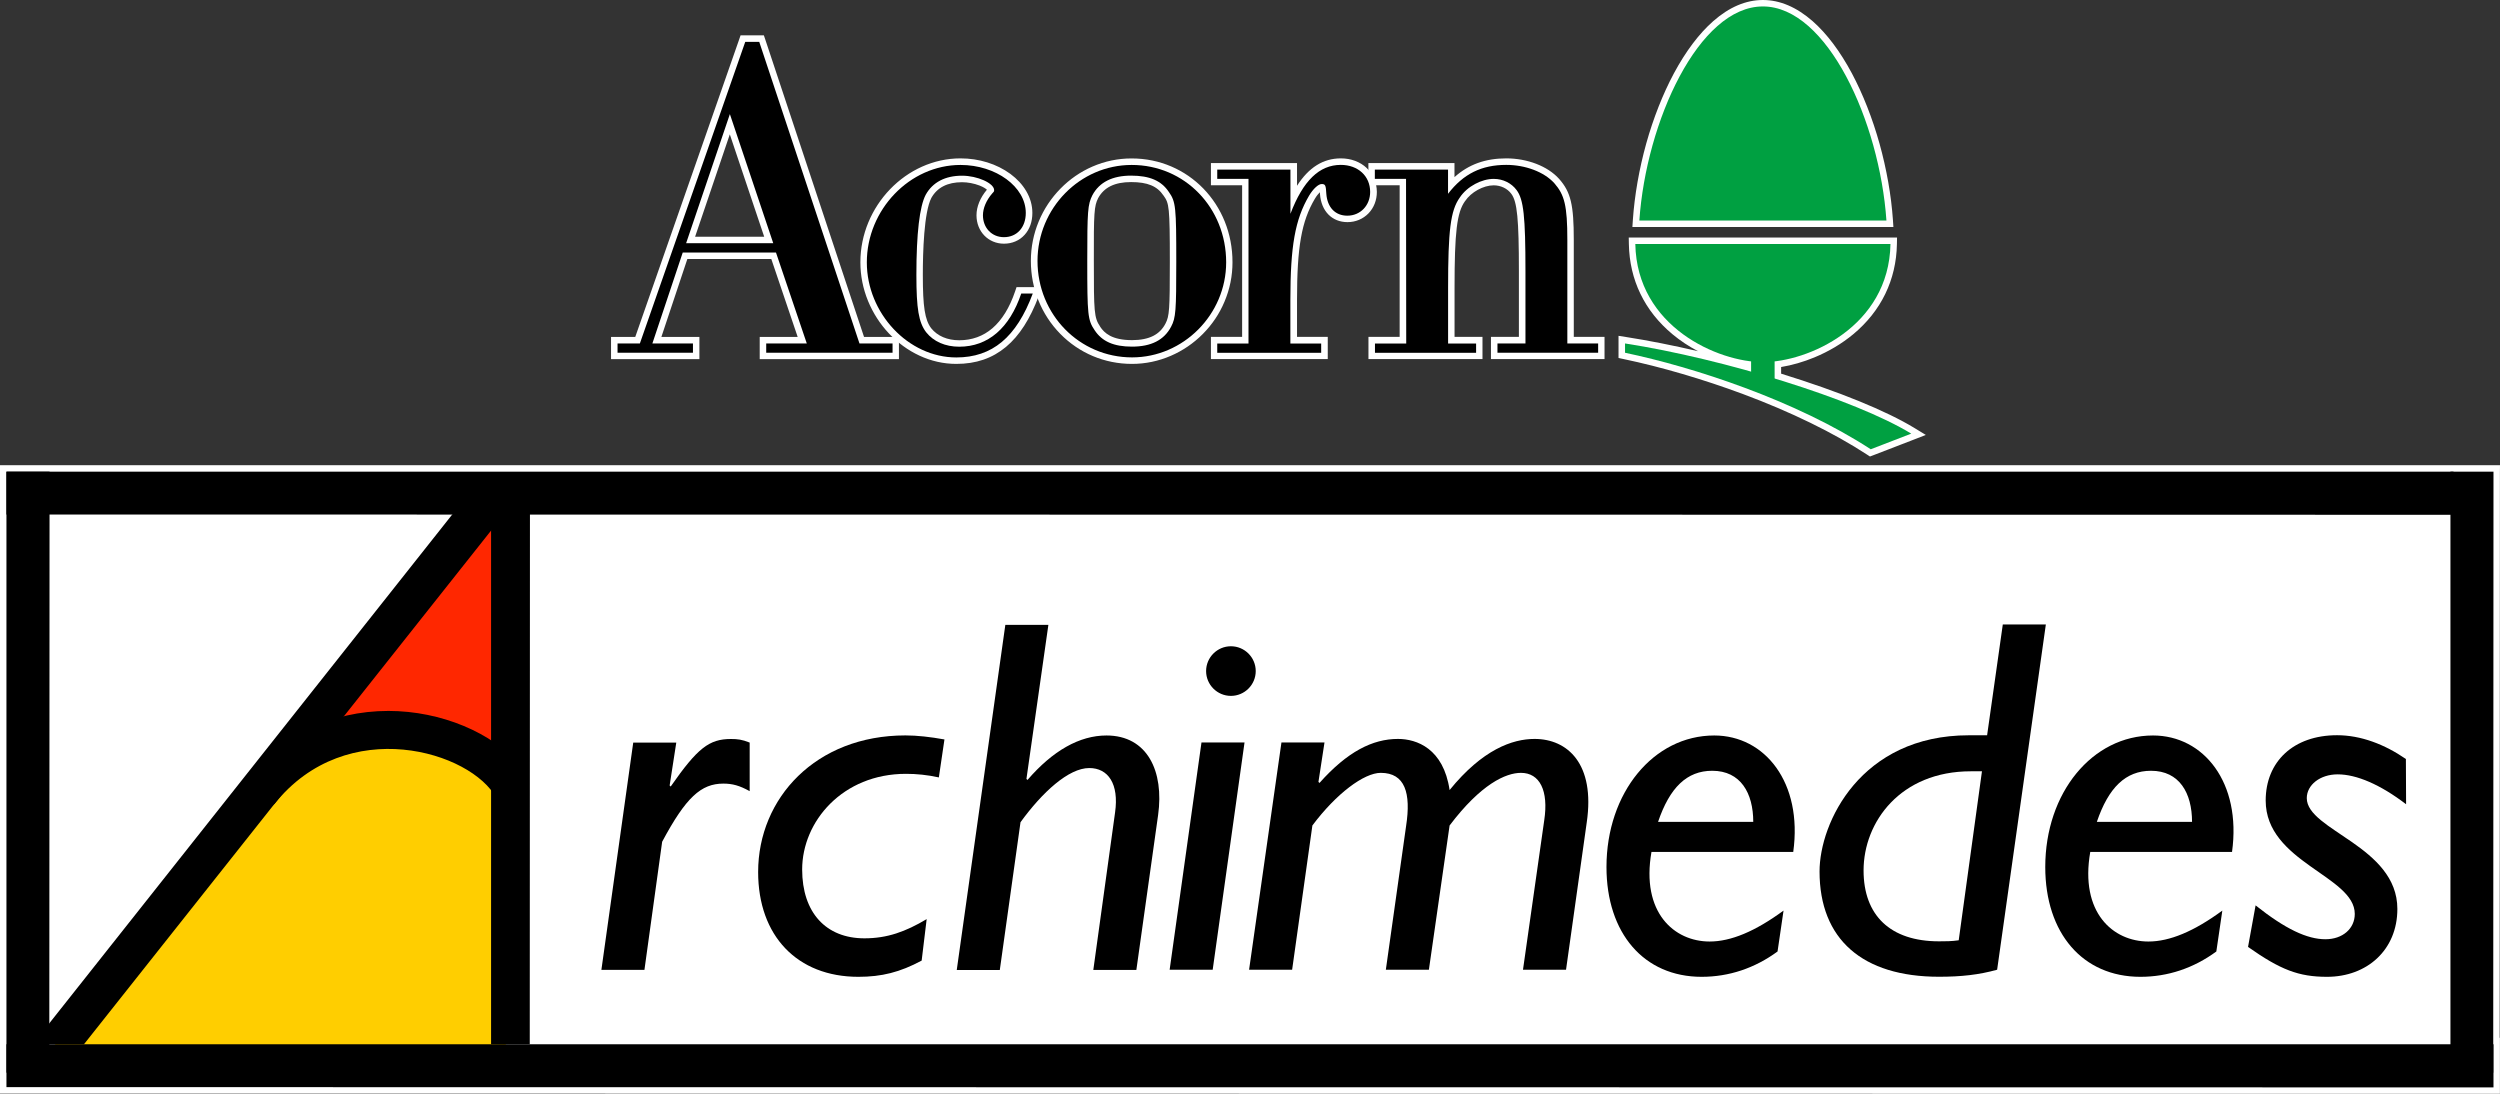 <?xml version="1.0" encoding="utf-8"?>
<!-- Generator: Adobe Illustrator 26.3.1, SVG Export Plug-In . SVG Version: 6.00 Build 0)  -->
<svg version="1.1" id="Layer_1" xmlns="http://www.w3.org/2000/svg" xmlns:xlink="http://www.w3.org/1999/xlink" x="0px" y="0px"
	 viewBox="0 0 3839 1679.7" style="enable-background:new 0 0 3839 1679.7;" xml:space="preserve">
<rect x="0" y="0" width="3839" height="1679.7" fill="#333333" stroke="none"/>
<style type="text/css">
	.st0{fill:#FFFFFF;}
	.st1{fill:#FFCE00;}
	.st2{fill:#FF2700;}
	.st3{fill:#00A041;}
</style>
<g>
	<g>
		<g>
			<polygon class="st0" points="5,1674.4 5,719.4 3834,719.4 3833.6,1598.7 3834,1598.7 3834,1674.8 			"/>
			<path class="st0" d="M3829,724.3l-0.4,879.3h0.4v66.2L9.9,1669.4v-22.2v-10.5v-33V790.1V768v-43.7h66.2h3686.8h4.7H3829
				 M3761.7,1603.6h1.2V790.5h-1.2V1603.6 M3839,714.4h-10h-61.5h-4.7H76.1H9.9H0v9.9V768v22.1v813.6v33v10.5v22.2v9.9l9.9,0
				l3819.1,0.4l9.9,0v-9.9v-66.2v-9.9h-0.4l0.4-869.4L3839,714.4L3839,714.4z"/>
		</g>
		<g>
			<path class="st0" d="M2512.1,343.6l0.4-5.3c5.3-76.6,28.6-160.1,62.4-223.3c38-71,84.9-110,132.3-110c47.3,0,94.3,39.1,132.2,110
				c33.8,63.2,57.1,146.6,62.5,223.3l0.4,5.3H2512.1z"/>
			<path class="st0" d="M2707.1,9.9c98.5,0,179.2,176.9,189.7,328.7h-379.4C2527.8,186.8,2608.6,9.9,2707.1,9.9 M2707.1,0
				c-26.1,0-51.7,10.9-76.3,32.5c-21.8,19.2-42.1,46.2-60.4,80.2c-16.9,31.6-31.6,68.9-42.5,107.9c-10.8,38.8-17.9,79.4-20.5,117.4
				l-0.7,10.6h10.7h379.4h10.7l-0.7-10.6c-2.6-38-9.8-78.6-20.6-117.4c-10.9-39-25.6-76.3-42.4-107.9c-18.2-34-38.5-61-60.3-80.2
				C2758.8,10.9,2733.2,0,2707.1,0L2707.1,0z"/>
		</g>
		<g>
			<path class="st0" d="M2870,694.1c-114.8-75-274.1-126.3-375.6-147.5l-4-0.8v-24.2l5.7,0.9c57.2,8.9,122.1,23.3,187.9,41.6v-4.7
				c-72-10.3-175.7-66.7-177.8-184.5l-0.1-5.1H2908l-0.1,5.1c-2.1,117.8-105.9,174.3-177.9,184.5v18.2
				c90,27.5,163.5,57.4,207.4,84.2l8.6,5.3l-74,28.5L2870,694.1z"/>
			<path class="st0" d="M2903,374.7c-2.1,116.9-107.7,171.9-177.9,180.2v26.2c85.8,26.1,163.8,56.6,209.8,84.7l-62.2,24
				c-115-75.1-273-126.4-377.3-148.2v-14.3c60.2,9.4,128.1,24.8,193.6,43.3V555c-70.2-8.3-175.7-63.4-177.8-180.2H2903
				 M2913.1,364.8H2903h-391.8h-10.1l0.2,10.1c1,54.9,24.1,102.7,66.9,138.3c11.9,9.9,25.1,18.7,39.3,26.1
				c-38.7-9-76-16.4-110.6-21.8l-11.5-1.8v11.6v14.3v8.1l7.9,1.7c57.4,12,122.5,31.1,183.2,53.7c73.3,27.3,139.3,59.5,190.7,93.1
				l4.3,2.8l4.8-1.8l62.2-24l18.8-7.3l-17.2-10.5c-43.6-26.6-116.3-56.2-205-83.6v-10.2c16.8-2.8,34.2-7.8,50.9-14.7
				c22.3-9.2,42.4-21.2,59.9-35.7c42.8-35.6,66-83.4,67-138.3L2913.1,364.8L2913.1,364.8z"/>
		</g>
		<g>
			<path class="st0" d="M1171.6,546.7v-24.3h60.3L1188,392.8h-136l-43.2,129.6h60.3v24.3H943.3v-24.3H979l161.8-463.1h28.6
				l153.9,463.1h52.2v24.3H1171.6z M1180.4,368.5l-59.7-177.7l-60.3,177.7H1180.4z"/>
			<path class="st0" d="M1165.8,64.3l153.9,463.1h50.8v14.3h-194v-14.3h62.3l-47.3-139.6h-143.2l-46.6,139.6h62.3v14.3H948.3v-14.3
				h34.3l161.8-463.1H1165.8 M1053.5,373.5h133.8l-66.6-198.3L1053.5,373.5 M1173,54.3h-7.2h-21.5h-7.1l-2.3,6.7L975.5,517.4h-27.3
				h-9.9v9.9v14.3v9.9h9.9h115.9h9.9v-9.9v-14.3v-9.9h-9.9h-48.5l39.9-119.7h128.9l40.5,119.7h-48.4h-9.9v9.9v14.3v9.9h9.9h194h9.9
				v-9.9v-14.3v-9.9h-9.9h-43.7L1175.3,61.1L1173,54.3L1173,54.3z M1067.4,363.5l53.3-157.2l52.8,157.2H1067.4L1067.4,363.5z"/>
		</g>
		<g>
			<path class="st0" d="M1468.5,553.8c-36.5,0-72.9-16.5-100-45.3c-26.9-28.7-42.4-67.2-42.4-105.7c0-83.8,68.2-154.6,148.8-154.6
				c27.4,0,53.5,8.1,73.4,22.8c20.4,15,31.7,34.9,31.7,55.9c0,24.8-15.9,42.2-38.6,42.2c-21.2,0-37.2-16.6-37.2-38.6
				c0-12.3,5.5-25.4,15.5-36.9l0.1-0.1l0.1-0.1c0.5-0.5,1.1-1.1,1.4-1.5c0-5.7-20.6-17.2-44.4-17.2c-23.9,0-41.7,9.2-51.4,26.7
				c-6.3,12.1-13.7,42.8-13.7,120.7c0,50.4,3.4,71.1,14,85c10.5,13.1,27.1,20.3,46.9,20.3c41.9,0,73.2-27,90.5-78.2l1.1-3.4h28.5
				l-2.5,6.7C1564.8,521.6,1526,553.8,1468.5,553.8z"/>
			<path class="st0" d="M1475,253.2c54.4,0,100.2,33.6,100.2,73.7c0,22.2-13.6,37.2-33.6,37.2c-18.6,0-32.2-14.3-32.2-33.6
				c0-10.7,5-22.9,14.3-33.6c2.2-2.2,2.9-2.9,2.9-5c0-10.7-25.8-22.2-49.3-22.2c-25.8,0-45.1,10-55.8,29.3
				c-9.4,17.9-14.3,59.4-14.3,123.1c0,52.2,3.6,73,15,88c11.4,14.3,29.3,22.2,50.8,22.2c44.4,0,77.3-28.7,95.2-81.6h17.8
				c-25.1,67.2-62.3,98.1-117.4,98.1c-73.7,0-137.4-67.9-137.4-146C1331.2,321.9,1397,253.2,1475,253.2 M1475,243.2
				c-83.4,0-153.8,73.1-153.8,159.6c0,20.4,4,40.4,11.8,59.5c7.6,18.4,18.3,35.1,31.9,49.6c13.7,14.5,29.4,26,46.8,34.1
				c18.2,8.5,37.3,12.8,56.8,12.8c30.3,0,55.2-8.5,76.3-26.1c20.6-17.2,37.1-42.9,50.4-78.4l5-13.4h-14.3h-17.8h-7.1l-2.3,6.8
				c-8.4,24.7-20,43.6-34.7,56.3c-14.3,12.3-31.5,18.5-51,18.5c-18.2,0-33.5-6.5-43-18.4c-9.8-12.9-12.9-32.9-12.9-81.9
				c0-34.7,1.7-96.3,13.1-118.3c9-16,24.8-24.1,47.1-24.1c8.8,0,18.6,1.9,26.9,5.1c5.9,2.3,9.5,4.8,11.3,6.4
				c-10.3,12.2-16,26.1-16,39.3c0,24.8,18.1,43.6,42.2,43.6c12.5,0,23.8-4.8,31.7-13.6c7.8-8.6,11.9-20.2,11.9-33.6
				c0-11.6-3.1-22.8-9.4-33.5c-5.8-9.9-14-18.8-24.4-26.5C1530.6,251.7,1503.4,243.2,1475,243.2L1475,243.2z"/>
		</g>
		<g>
			<path class="st0" d="M1738.3,553.8c-40.4,0-78.3-15.9-106.5-44.7c-28.2-28.8-43.7-67.3-43.7-108.4c0-40.4,15.6-78.6,43.9-107.5
				c28.4-28.9,65.9-44.9,105.6-44.9l0.2,0c84.1,0,150,67.9,150,154.5c0,40-15.7,77.9-44.2,106.6
				C1815.2,538,1777.8,553.8,1738.3,553.8z M1681.9,302c-6.6,13.3-7.3,22.6-7.3,98.6c0,82.6,0.7,89.4,10.6,103.8
				c10.5,15.9,26.9,22.9,53.2,22.9c27.7,0,45.9-9.2,55.7-28.1c6.6-12.5,7.3-22.5,7.3-97.2c0-83-0.8-90.8-10.5-104.4l-0.1-0.1
				c-10.5-15.8-27.1-22.8-53.9-22.8C1710.2,274.7,1691.7,283.9,1681.9,302z"/>
			<path class="st0" d="M1737.8,253.3c81.5,0,145.1,65.8,145.1,149.5c0,80.2-65.9,146-144.5,146c-80.9,0-145.2-65.9-145.2-148.1
				c0-80.9,65.2-147.4,144.5-147.4C1737.7,253.3,1737.8,253.3,1737.8,253.3 M1738.3,532.3c29.3,0,49.3-10,60.1-30.7
				c7.2-13.6,7.9-24.4,7.9-99.5c0-83.8-0.7-92.3-11.4-107.3c-11.4-17.2-29.3-25.1-58-25.1c-28.6,0-48.6,10-59.4,30
				c-7.2,14.3-7.9,24.4-7.9,100.9c0,83.1,0.7,90.9,11.4,106.6C1692.5,524.5,1710.4,532.3,1738.3,532.3 M1737.8,243.3h-0.2
				c-20.8,0-41,4.2-60.1,12.5c-18.4,8-34.9,19.4-49.1,33.9c-14.2,14.5-25.4,31.3-33.2,50c-8.1,19.4-12.2,39.9-12.2,61
				c0,42.4,16,82.2,45.1,111.9c29.2,29.8,68.3,46.2,110.1,46.2c20.6,0,40.7-4.2,59.7-12.4c18.3-7.9,34.9-19.2,49.1-33.5
				c14.3-14.4,25.5-31,33.3-49.6c8.2-19.3,12.3-39.6,12.3-60.5C1892.8,313.4,1824.7,243.3,1737.8,243.3L1737.8,243.3z M1686.3,304.3
				c9-16.6,25.5-24.7,50.6-24.7c25.2,0,40.1,6.2,49.7,20.6l0.1,0.1l0.1,0.1c8.5,11.9,9.6,16.7,9.6,101.6c0,73.6-0.7,83.4-6.7,94.9
				c-4.4,8.5-10.6,14.7-18.8,18.9c-8.5,4.3-19.4,6.5-32.5,6.5c-31.3,0-42.6-11-49-20.6l0-0.1l0-0.1c-9.4-13.7-9.7-22.8-9.7-101
				C1679.5,326.6,1680.2,316.5,1686.3,304.3L1686.3,304.3z"/>
		</g>
		<g>
			<path class="st0" d="M1864.3,546.7v-24.3h47.9V279.6h-47.9v-24.3h122.4v48.9c18.7-37.7,42.5-56.1,72.3-56.1c29,0,50,19.5,50,46.5
				c0,23.6-17.2,41.5-40.1,41.5c-21.2,0-35.5-14.7-37.2-38.2c-0.1-2.7-0.5-8.5-1.1-10.4c-0.2,0-0.6,0-1.1,0c-2,0-8.6,4.7-15,15.5
				c-20.9,35.5-28,75.3-28,157.8v61.6h47.3v24.3H1864.3z"/>
			<path class="st0" d="M2059,253.2c26.5,0,45.1,17.2,45.1,41.5c0,20.8-15,36.5-35.1,36.5c-18.6,0-30.7-12.9-32.2-33.6
				c-0.7-12.9-1.4-15-7.2-15c-5,0-12.9,7.2-19.3,17.9c-21.5,36.5-28.7,77.3-28.7,160.4v66.6h47.3v14.3h-159.6v-14.3h47.9V274.7
				h-47.9v-14.3h112.4v67.9C2001,277.5,2026,253.2,2059,253.2 M2059,243.2c-27,0-49.2,13.8-67.3,42.1v-25v-9.9h-9.9h-112.4h-9.9v9.9
				v14.3v9.9h9.9h38v232.8h-38h-9.9v9.9v14.3v9.9h9.9h159.6h9.9v-9.9v-14.3v-9.9h-9.9h-37.3v-56.6c0-81.5,6.9-120.7,27.3-155.3
				c2.8-4.7,5.6-8.1,7.8-10.2c0.1,1.2,0.1,2.2,0.2,2.8l0,0.1l0,0.1c1.9,26,18.4,42.9,42.2,42.9c12.4,0,23.9-4.8,32.3-13.5
				c8.3-8.6,12.8-20.3,12.8-32.9C2114,264.9,2090.8,243.2,2059,243.2L2059,243.2z"/>
		</g>
		<g>
			<path class="st0" d="M2294.5,546.7v-24.3h43V417.1c0-82.8-2.7-109-12.6-122.3c-7-9.5-18.6-15.2-31.1-15.2
				c-17.7,0-37.9,11.1-48.1,26.4l-0.1,0.1c-13.3,18.6-17,47.8-17,136v80.2h43v24.3h-165.2v-24.3h47.9V279.6h-48v-24.3h122.4v28.6
				c22.5-24.3,49.7-35.7,84.5-35.7c31.1,0,60.7,11.3,77.4,29.6c17.2,19.6,21.4,37.4,21.4,90.7v153.9h47.3v24.3H2294.5z"/>
			<path class="st0" d="M2313,253.2c29.3,0,58,10.7,73.7,28c15.7,17.9,20.1,34.3,20.1,87.3v158.9h47.3v14.3h-154.6v-14.3h43V417.1
				c0-85.2-2.9-110.9-13.6-125.2c-7.9-10.7-20.8-17.2-35.1-17.2c-18.6,0-40.8,11.4-52.2,28.7c-14.3,20-17.9,50.8-17.9,138.9v85.2h43
				v14.3h-155.3v-14.3h47.9V274.7h-0.1h-48v-14.3h112.4v37.2C2247.2,266.8,2275.1,253.2,2313,253.2 M2313,243.2
				c-31.9,0-57.7,9.2-79.5,28.8v-11.7v-9.9h-9.9h-112.4h-9.9v9.9v14.3v9.9h9.9h38.1v232.8h-38h-9.9v9.9v14.3v9.9h9.9h155.3h9.9v-9.9
				v-14.3v-9.9h-9.9h-33v-75.2c0-85.9,3.6-115.7,16-133.1l0.1-0.1l0.1-0.1c9.2-13.8,28.1-24.2,43.9-24.2c10.9,0,21.1,4.9,27.1,13.1
				l0,0l0,0c9,12,11.6,38.8,11.6,119.3v100.3h-33h-9.9v9.9v14.3v9.9h9.9h154.6h9.9v-9.9v-14.3v-9.9h-9.9h-37.3V368.5
				c0-54.2-4.6-73.5-22.6-93.9l-0.1-0.1l-0.1-0.1C2376.5,255.2,2345.5,243.2,2313,243.2L2313,243.2z"/>
		</g>
	</g>
	<g>
		<rect x="9.9" y="768" class="st0" width="3751.8" height="868.7"/>
		<g>
			<g>
				<g>
					<g>
						<path d="M1028.3,1206.2l1.6,1.6c41.2-59.1,59.1-73,92.5-73c10.1,0,17.1,0.8,28.8,5.5v74.6c-15.5-8.6-26.5-11.6-40.4-11.6
							c-34.2,0-57.5,21-94,89.3l-27.2,196.7h-66.1l48.9-349h66.1L1028.3,1206.2z"/>
						<path d="M1415.3,1475.1c-33.4,17.9-61.4,24.9-97.2,24.9c-94,0-153.9-63-153.9-160.9c0-113.5,88.6-209.8,226.2-209.8
							c17.9,0,38.1,2.3,59.9,6.2l-8.6,58.3c-17.9-3.9-34.2-5.5-50.5-5.5c-97.2,0-159.4,73-159.4,146.9c0,66.1,36.5,105.7,95.6,105.7
							c35,0,63-10.1,95.6-29.5L1415.3,1475.1z"/>
						<path d="M1576.2,1196.1l1.6,1.6c38.9-45.1,80.1-68.3,121.3-68.3c63,0,88.6,55.2,79.3,122.1l-33.4,237.9h-66.1l33.4-241.7
							c6.3-44.3-10.8-68.3-39.6-68.3c-31.8,0-72.3,37.3-105.6,83.2l-31.8,226.9h-66.1l74.6-530h66.1L1576.2,1196.1z"/>
						<path d="M1862.2,1489.1h-66.1l48.9-349h66.1L1862.2,1489.1z M1928.3,1030.5c0,21-17.1,38.1-38.1,38.1
							c-21,0-38.1-17.1-38.1-38.1c0-21,17.1-38.1,38.1-38.1C1911.2,992.4,1928.3,1009.5,1928.3,1030.5z"/>
						<path d="M2024.6,1200.7l1.6,1.6c42.8-48.1,81.6-67.6,120.5-67.6c28.8,0,69.9,14.7,79.3,78.5c50.5-62.2,96.4-78.5,130.5-78.5
							c50.5,0,93.3,38.1,80.1,128.2l-31.8,226.2h-66.1l32.6-229.3c7-45.9-7-73-35.7-73c-23.3,0-61.4,17.1-109.6,80.8l-31.8,221.5
							h-66.1l31.1-220.7c7.8-50.5-1.6-81.6-38.9-81.6c-25.7,0-68.3,31.8-105,80.8l-31.1,221.5h-66.1l49.7-349h66.1L2024.6,1200.7z"
							/>
						<path d="M2729.6,1461.1c-35,25.7-74.6,38.9-116.6,38.9c-88.6,0-146.1-66.9-146.1-168.6c0-114.2,72.3-202,165.5-202
							c77.7,0,136,72.3,121.3,178.8H2536c-16.3,93.3,35,137.6,89.3,137.6c32.6,0,69.9-15.5,113.5-47.5L2729.6,1461.1z
							 M2692.3,1262.1c0-44.3-19.4-78.5-63-78.5c-38.9,0-65.3,25.7-83.2,78.5H2692.3z"/>
						<path d="M3066.8,1489.1c-28,7.8-55.2,10.8-89.3,10.8c-117.4,0-183.4-57.5-183.4-161.7c0-74.6,63-209.1,229.3-209.1h28
							l24.1-170.2h66.1L3066.8,1489.1z M3043.5,1184.4h-17.1c-108,0-164.7,77.7-164.7,152.3c0,69.1,41.2,108.8,115.8,108.8
							c10.1,0,19.4,0,30.3-1.6L3043.5,1184.4z"/>
						<path d="M3403.4,1461.1c-35,25.7-74.6,38.9-116.6,38.9c-88.6,0-146.1-66.9-146.1-168.6c0-114.2,72.3-202,165.5-202
							c77.7,0,136,72.3,121.3,178.8h-217.7c-16.3,93.3,35,137.6,89.3,137.6c32.6,0,69.9-15.5,113.5-47.5L3403.4,1461.1z
							 M3366.1,1262.1c0-44.3-19.4-78.5-63-78.5c-38.9,0-65.3,25.7-83.2,78.5H3366.1z"/>
						<path d="M3694.8,1235c-39.6-30.3-76.2-45.9-105-45.9c-27.2,0-47.5,16.3-47.5,36.5c0,49.7,139.1,73.8,139.1,170.2
							c0,63-46.7,104.2-108,104.2c-43.5,0-71.5-10.8-121.3-45.9l11.6-63.8c45.9,36.5,79.3,52,107.2,52c26.5,0,45.1-16.3,45.1-38.9
							c0-58.3-136.8-79.3-136.8-174.1c0-59.9,42.8-100.3,109.6-100.3c36.5,0,73,14,105.7,36.5L3694.8,1235L3694.8,1235z"/>
					</g>
					<polygon class="st1" points="292.2,1647.2 63,1630.4 450.9,1155.5 635.5,1115.6 787.1,1205.5 775.6,1647.2 					"/>
					<polygon class="st2" points="446.2,1138.8 566.2,958.4 781.9,738 787.1,1205.5 609.5,1106.5 					"/>
					<path d="M421.5,1234.5c111-138.9,302.7-80.5,340.7-8.9c0,0,41.9-43.5,35.6-50.9c-41-49.2-120.5-83-201.3-83
						c-87.4,0-165.8,37.8-220.7,106.3l-78.4,98.1L421.5,1234.5z"/>
					<polygon points="9.9,724.3 9.9,1647.2 75.7,1647.2 76.1,724.3 					"/>
					<polygon points="3762.9,724.3 3762.9,1647.2 3828.6,1647.2 3829,724.3 					"/>
					<polygon points="3767.6,724.3 9.9,724.3 9.9,790.1 3767.6,790.5 					"/>
					<polygon points="3829,1603.6 9.9,1603.6 9.9,1669.4 3829,1669.8 					"/>
				</g>
			</g>
			<g>
				<polygon points="741,731.3 50.2,1603.6 128.9,1603.6 813.9,739.3 787.1,739.2 				"/>
			</g>
			<polygon points="813.5,1603.6 813.8,734.8 754.1,734.5 754.1,1603.6 			"/>
		</g>
		<g>
			<path class="st3" d="M2896.8,338.6c-10.5-151.8-91.2-328.7-189.7-328.7l0,0c-98.5,0-179.3,176.9-189.7,328.7H2896.8z"/>
			<path class="st3" d="M2511.2,374.7c2.3,127.4,127.5,181.4,195.9,181.4s193.6-53.9,195.9-181.4H2511.2z"/>
			<rect x="2689" y="542.2" class="st3" width="36.1" height="55.1"/>
			<path class="st3" d="M2495.4,527.4v14.3c104.4,21.8,262.3,73.1,377.3,148.2l62.2-24C2848.1,612.9,2647.1,551,2495.4,527.4z"/>
			<g>
				<g>
					<path d="M1048.4,387.8l-46.6,139.6h62.3v14.3H948.3v-14.3h34.3l161.8-463.1h21.5l153.9,463.1h50.8v14.3h-194v-14.3h62.3
						l-47.3-139.6H1048.4z M1120.8,175.2l-67.2,198.3h133.8L1120.8,175.2z"/>
					<path d="M1585.9,450.8c-25.1,67.2-62.3,98.1-117.4,98.1c-73.7,0-137.4-67.9-137.4-146c0-80.9,65.9-149.6,143.9-149.6
						c54.4,0,100.2,33.6,100.2,73.7c0,22.2-13.6,37.2-33.6,37.2c-18.6,0-32.2-14.3-32.2-33.6c0-10.7,5-22.9,14.3-33.6
						c2.2-2.2,2.9-2.9,2.9-5c0-10.7-25.8-22.2-49.3-22.2c-25.8,0-45.1,10-55.8,29.3c-9.4,17.9-14.3,59.4-14.3,123.1
						c0,52.2,3.6,73,15,88c11.4,14.3,29.3,22.2,50.8,22.2c44.4,0,77.3-28.7,95.2-81.6L1585.9,450.8L1585.9,450.8z"/>
					<path d="M1882.9,402.8c0,80.2-65.9,146-144.5,146c-80.9,0-145.2-65.9-145.2-148.1c0-80.9,65.2-147.4,144.5-147.4
						C1819.2,253.2,1882.9,319,1882.9,402.8z M1677.5,299.7c-7.2,14.3-7.9,24.4-7.9,100.9c0,83.1,0.7,90.9,11.4,106.6
						c11.4,17.2,29.3,25.1,57.3,25.1c29.3,0,49.3-10,60.1-30.7c7.2-13.6,7.9-24.4,7.9-99.5c0-83.8-0.7-92.3-11.4-107.3
						c-11.4-17.2-29.3-25.1-58-25.1C1708.3,269.7,1688.2,279.7,1677.5,299.7z"/>
					<path d="M1917.2,274.7h-48v-14.3h112.4v67.9c19.3-50.8,44.4-75.1,77.3-75.1c26.5,0,45.1,17.2,45.1,41.5
						c0,20.8-15,36.5-35.1,36.5c-18.6,0-30.7-12.9-32.2-33.6c-0.7-12.9-1.4-15-7.2-15c-5,0-12.9,7.2-19.3,17.9
						c-21.5,36.5-28.7,77.3-28.7,160.4v66.6h47.3v14.3h-159.6v-14.3h48V274.7z"/>
					<path d="M2159.1,274.7h-47.9v-14.3h112.4v37.2c23.6-30.7,51.5-44.4,89.4-44.4c29.3,0,58,10.7,73.7,28
						c15.7,17.9,20.1,34.3,20.1,87.3v158.9h47.3v14.3h-154.6v-14.3h43V417.1c0-85.2-2.9-110.9-13.6-125.2
						c-7.9-10.7-20.8-17.2-35.1-17.2c-18.6,0-40.8,11.4-52.2,28.7c-14.3,20-17.9,50.8-17.9,138.9v85.2h43v14.3h-155.3v-14.3h48
						L2159.1,274.7L2159.1,274.7z"/>
				</g>
			</g>
		</g>
	</g>
</g>
</svg>
